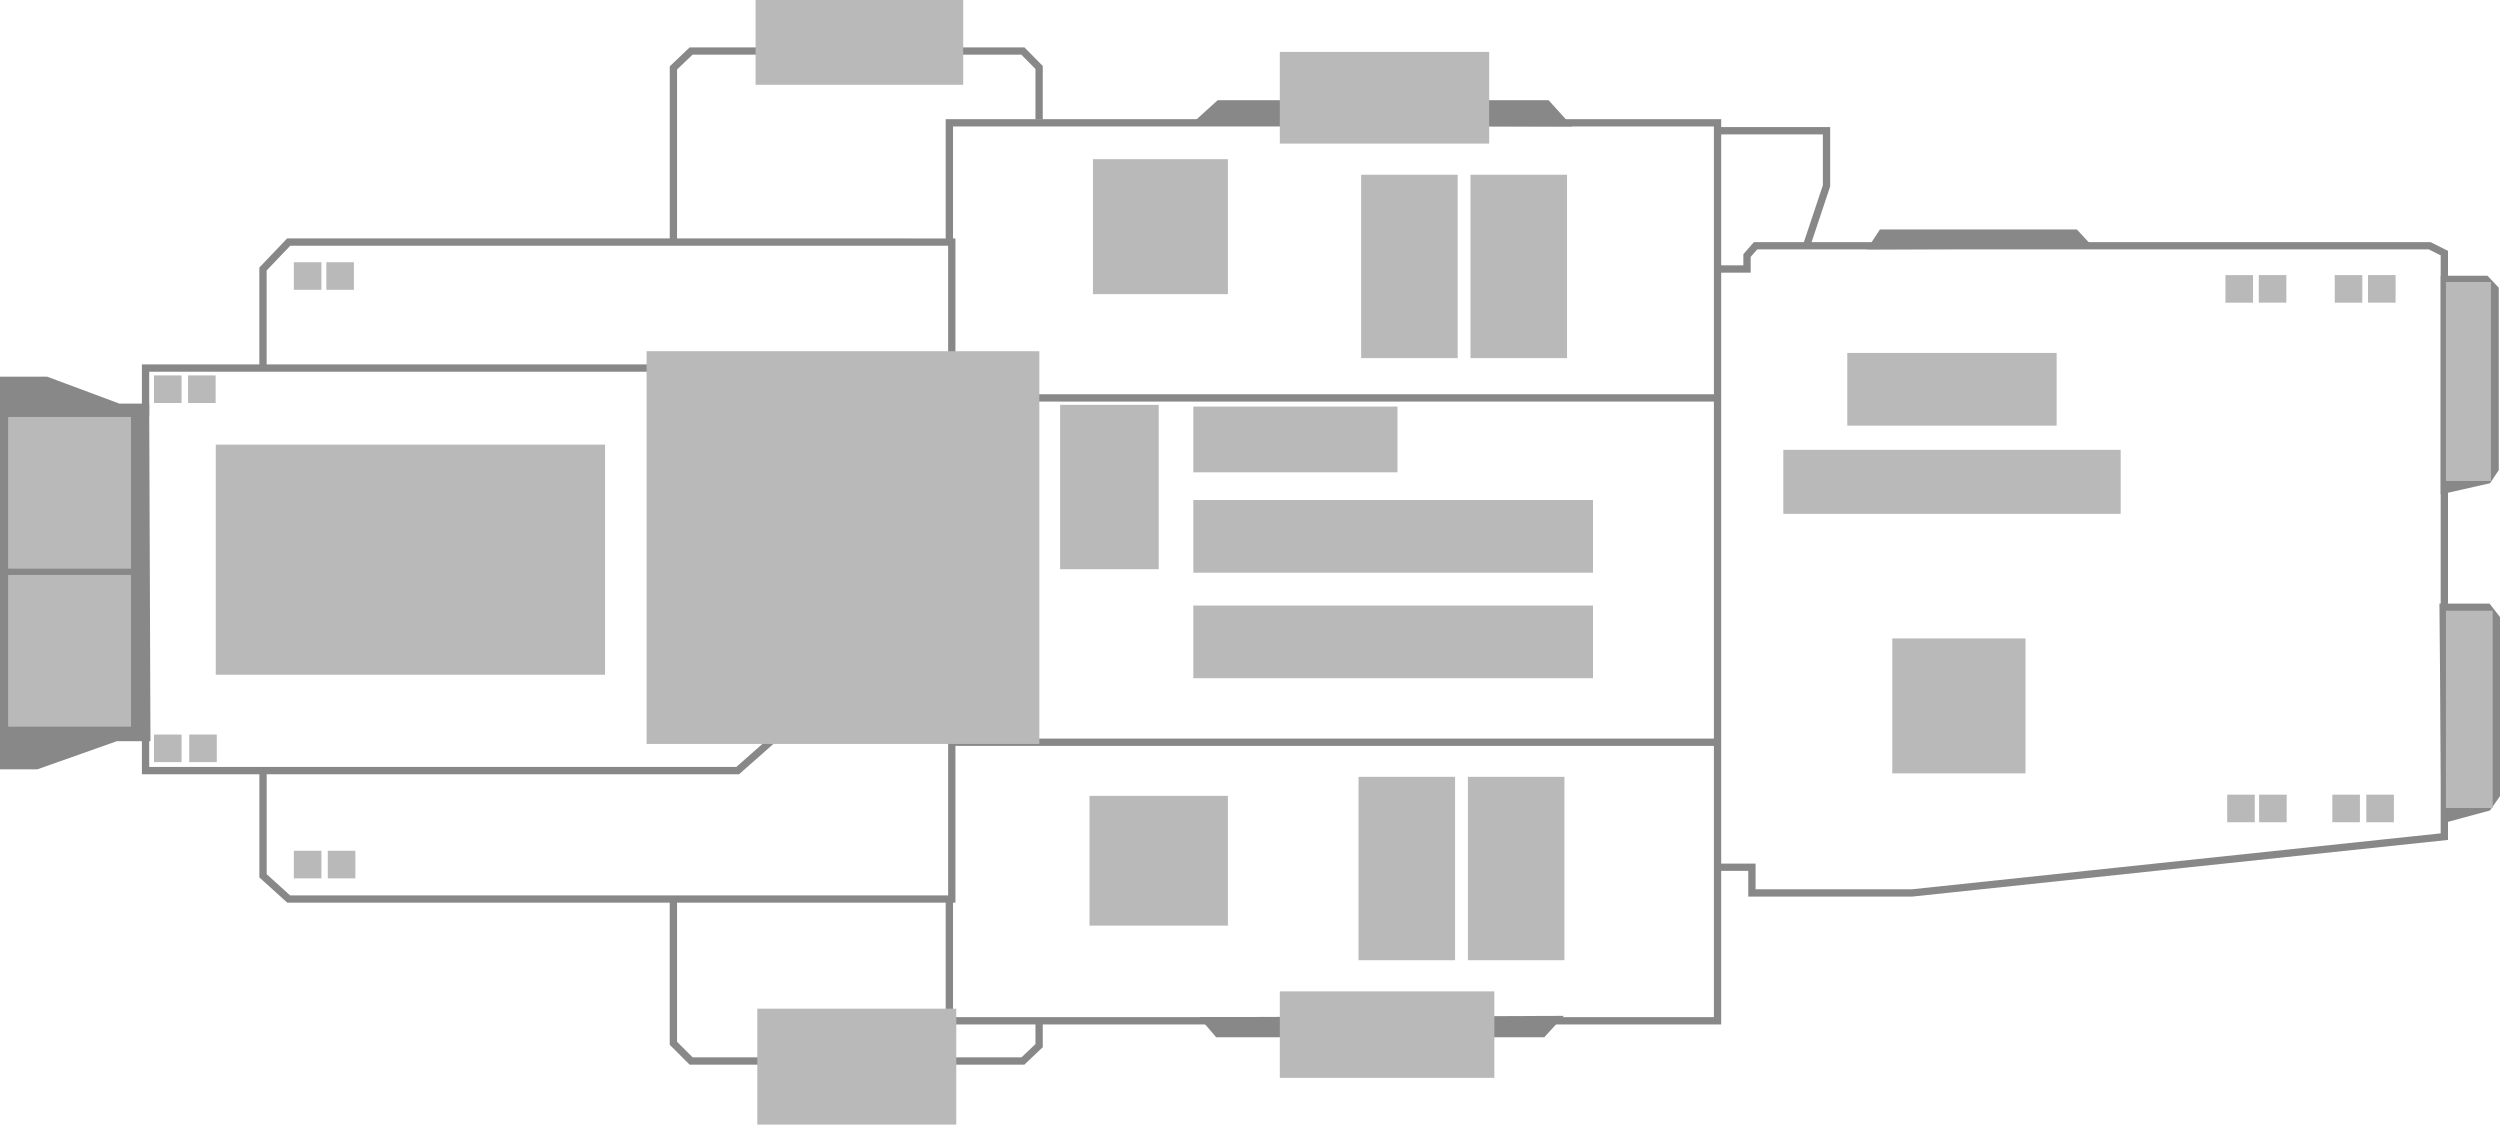 <?xml version="1.0" encoding="UTF-8" standalone="no"?>
<!-- Created with Inkscape (http://www.inkscape.org/) -->

<svg
   width="90.638mm"
   height="40.773mm"
   viewBox="0 0 90.638 40.773"
   version="1.1"
   id="svg7643"
   xml:space="preserve"
   class="raines-dc-board"
   xmlns="http://www.w3.org/2000/svg"
   xmlns:svg="http://www.w3.org/2000/svg"><defs
     id="defs7640" /><g
     id="frame"
     style="fill:none"
     transform="translate(-65.38,-43.784)"><path
       style="fill:#888888;fill-opacity:1;fill-rule:evenodd;stroke:#888888;stroke-width:0.265px;stroke-linecap:butt;stroke-linejoin:miter;stroke-opacity:1"
       d="m 70.657,58.548 h -0.976 l -2.617,-0.976 h -1.552 v 13.972 h 1.198 l 2.883,-1.02 h 1.109 z"
       id="path7830" /><path
       style="fill:none;fill-rule:evenodd;stroke:#888888;stroke-width:0.265px;stroke-linecap:butt;stroke-linejoin:miter;stroke-opacity:1"
       d="M 70.657,58.856 V 57.129 H 92.125 l 1.508,1.286 V 70.391 L 92.125,71.722 H 70.657 v -1.242"
       id="path7832" /><path
       style="fill:none;fill-rule:evenodd;stroke:#888888;stroke-width:0.265px;stroke-linecap:butt;stroke-linejoin:miter;stroke-opacity:1"
       d="m 74.915,57.085 v -3.548 l 0.931,-0.976 H 99.887 V 76.379 H 75.847 l -0.931,-0.843 v -3.77"
       id="path7930" /><path
       style="fill:none;fill-rule:evenodd;stroke:#888888;stroke-width:0.265px;stroke-linecap:butt;stroke-linejoin:miter;stroke-opacity:1"
       d="M 99.799,52.565 V 48.237 H 127.65 V 80.793 H 99.799 v -4.516"
       id="path7932" /><path
       style="fill:none;fill-rule:evenodd;stroke:#888888;stroke-width:0.265px;stroke-linecap:butt;stroke-linejoin:miter;stroke-opacity:1"
       d="M 127.65,58.211 H 99.799"
       id="path7934" /><path
       style="fill:none;fill-rule:evenodd;stroke:#888888;stroke-width:0.265px;stroke-linecap:butt;stroke-linejoin:miter;stroke-opacity:1"
       d="M 127.65,70.694 H 99.862"
       id="path7936" /><path
       style="fill:none;fill-rule:evenodd;stroke:#888888;stroke-width:0.265px;stroke-linecap:butt;stroke-linejoin:miter;stroke-opacity:1"
       d="m 103.053,48.112 v -1.882 l -0.588,-0.596 H 90.437 l -0.643,0.612 v 6.257"
       id="path7938" /><path
       style="fill:none;fill-rule:evenodd;stroke:#888888;stroke-width:0.265px;stroke-linecap:butt;stroke-linejoin:miter;stroke-opacity:1"
       d="m 89.794,76.339 v 5.269 l 0.643,0.643 H 102.465 l 0.588,-0.557 v -0.902"
       id="path7940" /><path
       style="fill:none;fill-rule:evenodd;stroke:#888888;stroke-width:0.265px;stroke-linecap:butt;stroke-linejoin:miter;stroke-opacity:1"
       d="m 127.565,75.226 h 1.331 v 0.931 h 5.81 L 154,74.117 V 52.96 l -0.532,-0.266 h -24.44 l -0.31,0.355 v 0.488 h -1.02"
       id="path7942" /><path
       style="fill:none;fill-rule:evenodd;stroke:#888888;stroke-width:0.265px;stroke-linecap:butt;stroke-linejoin:miter;stroke-opacity:1"
       d="m 127.565,48.524 h 4.036 v 1.996 l -0.71,2.129"
       id="path7944" /><path
       style="fill:#888888;fill-opacity:1;fill-rule:evenodd;stroke:#888888;stroke-width:0.265px;stroke-linecap:butt;stroke-linejoin:miter;stroke-opacity:1"
       d="m 133.311,52.691 0.298,-0.455 h 7.01 l 0.392,0.423 z"
       id="path7946" /><path
       style="fill:#888888;fill-opacity:1;fill-rule:evenodd;stroke:#888888;stroke-width:0.265px;stroke-linecap:butt;stroke-linejoin:miter;stroke-opacity:1"
       d="m 108.869,48.192 0.71,-0.643 h 11.887 l 0.621,0.688 z"
       id="path7948" /><path
       style="fill:#888888;fill-opacity:1;fill-rule:evenodd;stroke:#888888;stroke-width:0.265px;stroke-linecap:butt;stroke-linejoin:miter;stroke-opacity:1"
       d="m 109.135,80.792 0.399,0.466 h 11.776 l 0.466,-0.51 z"
       id="path7950" /><path
       style="fill:#888888;fill-opacity:1;fill-rule:evenodd;stroke:#888888;stroke-width:0.265px;stroke-linecap:butt;stroke-linejoin:miter;stroke-opacity:1"
       d="m 154,53.913 h 1.508 l 0.333,0.355 v 6.52 L 155.575,61.187 154,61.542 Z"
       id="path7952" /><path
       style="fill:#888888;fill-opacity:1;fill-rule:evenodd;stroke:#888888;stroke-width:0.265px;stroke-linecap:butt;stroke-linejoin:miter;stroke-opacity:1"
       d="m 153.956,65.8 h 1.619 l 0.31,0.399 v 6.409 l -0.31,0.444 -1.552,0.421 z"
       id="path7954" /></g><g
     id="sockets"
     transform="translate(-65.38,-43.784)"><rect
       style="fill:#b9b9b9;fill-opacity:1;stroke:none;stroke-width:0.161;stroke-linejoin:round;stroke-miterlimit:2.2;stroke-dashoffset:9.8;stroke-opacity:1"
       id="socket-64k7COMc2ky0_vapTun4YQ"
       width="1"
       height="1"
       x="76.033"
       y="74.629" /><rect
       style="fill:#b9b9b9;fill-opacity:1;stroke:none;stroke-width:0.161;stroke-linejoin:round;stroke-miterlimit:2.2;stroke-dashoffset:9.8;stroke-opacity:1"
       id="socket-sVUwsv6lIUeepm-y-E-JQg"
       width="1"
       height="1"
       x="77.264"
       y="74.629" /><rect
       style="fill:#b9b9b9;fill-opacity:1;stroke:none;stroke-width:0.5;stroke-linejoin:round;stroke-miterlimit:2.2;stroke-dashoffset:9.8;stroke-opacity:1"
       id="socket-Jmtnwo0KQki5QyEPPlBHrA"
       width="14.114"
       height="8.343"
       x="73.203"
       y="59.904"
       class="socket module"
       data-height="8"
       data-width="3"
       data-length="6" /><rect
       style="fill:#b9b9b9;fill-opacity:1;stroke:none;stroke-width:0.161;stroke-linejoin:round;stroke-miterlimit:2.2;stroke-dashoffset:9.8;stroke-opacity:1"
       id="socket-yQDF6P1-NUmelBHXFBEMwQ"
       width="1"
       height="1"
       x="76.033"
       y="53.291" /><rect
       style="fill:#b9b9b9;fill-opacity:1;stroke:none;stroke-width:0.161;stroke-linejoin:round;stroke-miterlimit:2.2;stroke-dashoffset:9.8;stroke-opacity:1"
       id="socket-PKoh_ciB6Uqix2uZlT4PpQ"
       width="1"
       height="1"
       x="77.211"
       y="53.291" /><rect
       style="fill:#b9b9b9;fill-opacity:1;stroke:none;stroke-width:0.161;stroke-linejoin:round;stroke-miterlimit:2.2;stroke-dashoffset:9.8;stroke-opacity:1"
       id="socket-HWB9N6PPBEajaK1UXRVOow"
       width="1"
       height="1"
       x="70.963"
       y="57.395" /><rect
       style="fill:#b9b9b9;fill-opacity:1;stroke:none;stroke-width:0.161;stroke-linejoin:round;stroke-miterlimit:2.2;stroke-dashoffset:9.8;stroke-opacity:1"
       id="socket-WM1WqzfqxESBV9mp0JNEow"
       width="1"
       height="1"
       x="72.198"
       y="57.395" /><rect
       style="fill:#b9b9b9;fill-opacity:1;stroke:none;stroke-width:0.161;stroke-linejoin:round;stroke-miterlimit:2.2;stroke-dashoffset:9.8;stroke-opacity:1"
       id="socket-72d0KsBXtEyUh0Tiusbj3Q"
       width="1"
       height="1"
       x="70.963"
       y="70.415" /><rect
       style="fill:#b9b9b9;fill-opacity:1;stroke:none;stroke-width:0.161;stroke-linejoin:round;stroke-miterlimit:2.2;stroke-dashoffset:9.8;stroke-opacity:1"
       id="socket-kPcLTtTiHU-gStSVTjekOw"
       width="1"
       height="1"
       x="72.24"
       y="70.415" /><rect
       style="fill:#b9b9b9;fill-opacity:1;stroke:none;stroke-width:0.5;stroke-linejoin:round;stroke-miterlimit:2.2;stroke-dashoffset:9.8;stroke-opacity:1"
       id="socket-bRgUlaoQJ0S7M91zMpdAdA"
       width="14.239"
       height="14.239"
       x="88.822"
       y="56.517"
       class="socket module"
       data-height="6"
       data-width="6"
       data-length="6" /><rect
       style="fill:#b9b9b9;fill-opacity:1;stroke:none;stroke-width:0.5;stroke-linejoin:round;stroke-miterlimit:2.2;stroke-dashoffset:9.8;stroke-opacity:1"
       id="socket-WwMGqYiU7E6lp7ID47phqA"
       width="7.214"
       height="4.203"
       x="92.836"
       y="80.354"
       class="socket mount"
       data-height="3"
       data-width="4"
       data-length="5" /><rect
       style="fill:#b9b9b9;fill-opacity:1;stroke:none;stroke-width:0.5;stroke-linejoin:round;stroke-miterlimit:2.2;stroke-dashoffset:9.8;stroke-opacity:1"
       id="socket-PDKmGfvpykODc3XHDQ7WBw"
       width="7.527"
       height="3.074"
       x="92.774"
       y="43.784"
       class="socket mount"
       data-width="4"
       data-length="5"
       data-height="3" /><rect
       style="fill:#b9b9b9;fill-opacity:1;stroke:none;stroke-width:0.5;stroke-linejoin:round;stroke-miterlimit:2.2;stroke-dashoffset:9.8;stroke-opacity:1"
       id="socket-gkfIwYzn7kGhG6MW9uxBmw"
       width="7.59"
       height="3.325"
       x="111.78"
       y="45.665"
       class="socket mount"
       data-height="3"
       data-width="4"
       data-length="3" /><rect
       style="fill:#b9b9b9;fill-opacity:1;stroke:none;stroke-width:0.5;stroke-linejoin:round;stroke-miterlimit:2.2;stroke-dashoffset:9.8;stroke-opacity:1"
       id="socket-V42tXibIR0e4u6riIHYZOw"
       width="4.893"
       height="4.893"
       x="105.005"
       y="49.555"
       class="socket module"
       data-height="2"
       data-width="2"
       data-length="2" /><rect
       style="fill:#b9b9b9;fill-opacity:1;stroke:none;stroke-width:0.5;stroke-linejoin:round;stroke-miterlimit:2.2;stroke-dashoffset:9.8;stroke-opacity:1"
       id="socket-ixVX_-v6JEyGqFpX8ygF2w"
       width="3.575"
       height="5.959"
       x="103.814"
       y="58.462" /><rect
       style="fill:#b9b9b9;fill-opacity:1;stroke:none;stroke-width:0.5;stroke-linejoin:round;stroke-miterlimit:2.2;stroke-dashoffset:9.8;stroke-opacity:1"
       id="socket-p-m7ijS6ukuqzuBT5NE_lA"
       width="5.018"
       height="4.705"
       x="104.88"
       y="72.638"
       class="socket module"
       data-height="2"
       data-width="2"
       data-length="2" /><rect
       style="fill:#b9b9b9;fill-opacity:1;stroke:none;stroke-width:0.342;stroke-linejoin:round;stroke-miterlimit:2.2;stroke-dashoffset:9.8;stroke-opacity:1"
       id="socket-XA5Iig0DV0yG7NmkjUmCWw"
       width="3.5"
       height="6.649"
       x="114.728"
       y="50.119" /><rect
       style="fill:#b9b9b9;fill-opacity:1;stroke:none;stroke-width:0.342;stroke-linejoin:round;stroke-miterlimit:2.2;stroke-dashoffset:9.8;stroke-opacity:1"
       id="socket-swO4X-XfeEe5Zxxzt5jrbw"
       width="3.5"
       height="6.649"
       x="118.693"
       y="50.119" /><rect
       style="fill:#b9b9b9;fill-opacity:1;stroke:none;stroke-width:0.342;stroke-linejoin:round;stroke-miterlimit:2.2;stroke-dashoffset:9.8;stroke-opacity:1"
       id="socket-abVFBhMjd0iBBaDBdNcYiw"
       width="3.5"
       height="6.649"
       x="114.634"
       y="71.948" /><rect
       style="fill:#b9b9b9;fill-opacity:1;stroke:none;stroke-width:0.342;stroke-linejoin:round;stroke-miterlimit:2.2;stroke-dashoffset:9.8;stroke-opacity:1"
       id="socket-chU_9B2_gk2uMJW_5bLM0A"
       width="3.5"
       height="6.649"
       x="118.599"
       y="71.948" /><rect
       style="fill:#b9b9b9;fill-opacity:1;stroke:none;stroke-width:0.5;stroke-linejoin:round;stroke-miterlimit:2.2;stroke-dashoffset:9.8;stroke-opacity:1"
       id="socket-D3zoB0PetEC973iUck_mNQ"
       width="7.778"
       height="3.136"
       x="111.78"
       y="79.726"
       class="socket mount"
       data-height="3"
       data-width="4"
       data-length="3" /><rect
       style="fill:#b9b9b9;fill-opacity:1;stroke:none;stroke-width:0.5;stroke-linejoin:round;stroke-miterlimit:2.2;stroke-dashoffset:9.8;stroke-opacity:1"
       id="socket-O_Y-AJc7r0alOg36rvY6MQ"
       width="7.402"
       height="2.384"
       x="108.644"
       y="58.524"
       class="socket compartment"
       data-width="3"
       data-height="1"
       data-length="3" /><rect
       style="fill:#b9b9b9;fill-opacity:1;stroke:none;stroke-width:0.5;stroke-linejoin:round;stroke-miterlimit:2.2;stroke-dashoffset:9.8;stroke-opacity:1"
       id="socket-6Tzo7268MEqgyFxnGvLKUg"
       width="14.49"
       height="2.635"
       x="108.644"
       y="61.912"
       class="socket compartment"
       data-width="4"
       data-height="1"
       data-length="6" /><rect
       style="fill:#b9b9b9;fill-opacity:1;stroke:none;stroke-width:0.5;stroke-linejoin:round;stroke-miterlimit:2.2;stroke-dashoffset:9.8;stroke-opacity:1"
       id="socket-98N-YI_1WUOs--qPYlt-7g"
       width="14.49"
       height="2.635"
       x="108.644"
       y="65.738"
       class="socket compartment"
       data-width="4"
       data-height="1"
       data-length="6" /><rect
       style="fill:#b9b9b9;fill-opacity:1;stroke:none;stroke-width:0.5;stroke-linejoin:round;stroke-miterlimit:2.2;stroke-dashoffset:9.8;stroke-opacity:1"
       id="socket-5APOD4UfSkGdkm9WWdAvLA"
       width="7.59"
       height="2.635"
       x="132.354"
       y="56.58"
       class="socket compartment"
       data-width="3"
       data-height="1"
       data-length="3" /><rect
       style="fill:#b9b9b9;fill-opacity:1;stroke:none;stroke-width:0.5;stroke-linejoin:round;stroke-miterlimit:2.2;stroke-dashoffset:9.8;stroke-opacity:1"
       id="socket-lorATFhkTkeZQYThYOHazg"
       width="12.232"
       height="2.321"
       x="130.034"
       y="60.093"
       class="socket compartment"
       data-width="4"
       data-height="1"
       data-length="6" /><rect
       style="fill:#b9b9b9;fill-opacity:1;stroke:none;stroke-width:0.5;stroke-linejoin:round;stroke-miterlimit:2.2;stroke-dashoffset:9.8;stroke-opacity:1"
       id="socket-foApM84hT0GpEw4GaFv38w"
       width="4.83"
       height="4.893"
       x="133.985"
       y="66.93"
       class="socket module"
       data-height="3"
       data-width="3"
       data-length="3" /><rect
       style="fill:#b9b9b9;fill-opacity:1;stroke:none;stroke-width:0.161;stroke-linejoin:round;stroke-miterlimit:2.2;stroke-dashoffset:9.8;stroke-opacity:1"
       id="socket-PwUrxXjlyUu17wm_1egH5w"
       width="1"
       height="1"
       x="146.064"
       y="53.758" /><rect
       style="fill:#b9b9b9;fill-opacity:1;stroke:none;stroke-width:0.161;stroke-linejoin:round;stroke-miterlimit:2.2;stroke-dashoffset:9.8;stroke-opacity:1"
       id="socket-DQ-AGI_yxUee-Kh4_GUj4w"
       width="1"
       height="1"
       x="147.272"
       y="53.757" /><rect
       style="fill:#b9b9b9;fill-opacity:1;stroke:none;stroke-width:0.163;stroke-linejoin:round;stroke-miterlimit:2.2;stroke-dashoffset:9.8;stroke-opacity:1"
       id="socket-Y76fWLkxIUyfnBNczf4M2Q"
       width="1"
       height="1"
       x="146.127"
       y="72.595" /><rect
       style="fill:#b9b9b9;fill-opacity:1;stroke:none;stroke-width:0.163;stroke-linejoin:round;stroke-miterlimit:2.2;stroke-dashoffset:9.8;stroke-opacity:1"
       id="socket-JLvNHNAQtESCqSeFRKSuiw"
       width="1"
       height="1"
       x="147.284"
       y="72.595" /><rect
       style="fill:#b9b9b9;fill-opacity:1;stroke:none;stroke-width:0.161;stroke-linejoin:round;stroke-miterlimit:2.2;stroke-dashoffset:9.8;stroke-opacity:1"
       id="socket-aINACAZr20ekYtaCN7WKjw"
       width="1"
       height="1"
       x="150.026"
       y="53.758" /><rect
       style="fill:#b9b9b9;fill-opacity:1;stroke:none;stroke-width:0.161;stroke-linejoin:round;stroke-miterlimit:2.2;stroke-dashoffset:9.8;stroke-opacity:1"
       id="socket-QJjiMs7iEEW2SjEsXL8Ccg"
       width="1"
       height="1"
       x="151.233"
       y="53.757" /><rect
       style="fill:#b9b9b9;fill-opacity:1;stroke:none;stroke-width:0.163;stroke-linejoin:round;stroke-miterlimit:2.2;stroke-dashoffset:9.8;stroke-opacity:1"
       id="socket-8W2UOri48kyRtYsvhQyt7Q"
       width="1"
       height="1"
       x="149.939"
       y="72.595" /><rect
       style="fill:#b9b9b9;fill-opacity:1;stroke:none;stroke-width:0.163;stroke-linejoin:round;stroke-miterlimit:2.2;stroke-dashoffset:9.8;stroke-opacity:1"
       id="socket-ql6PI6c9PUW-24ekw6GNLQ"
       width="1"
       height="1"
       x="151.171"
       y="72.595" /><rect
       style="fill:#b9b9b9;fill-opacity:1;stroke:none;stroke-width:0.5;stroke-linejoin:round;stroke-miterlimit:2.2;stroke-dashoffset:9.8;stroke-opacity:1"
       id="socket-4ZfX6MNmh0SEfIDpmsql7g"
       width="1.631"
       height="7.214"
       x="154.058"
       y="54.008" /><rect
       style="fill:#b9b9b9;fill-opacity:1;stroke:none;stroke-width:0.5;stroke-linejoin:round;stroke-miterlimit:2.2;stroke-dashoffset:9.8;stroke-opacity:1"
       id="socket-F0ZcwEm4IEKgE8yOLAi85w"
       width="1.694"
       height="7.151"
       x="154.058"
       y="65.926" /><rect
       style="fill:#b9b9b9;fill-opacity:1;stroke:none;stroke-width:0.35;stroke-linejoin:round;stroke-miterlimit:2.2;stroke-dashoffset:9.8;stroke-opacity:1"
       id="socket--F8ZWx5dZEm5KwUGcS_2-Q"
       width="4.454"
       height="5.5"
       x="65.675"
       y="58.901" /><rect
       style="fill:#b9b9b9;fill-opacity:1;stroke:none;stroke-width:0.35;stroke-linejoin:round;stroke-miterlimit:2.2;stroke-dashoffset:9.8;stroke-opacity:1"
       id="socket-tOYKujbcZUaa3yCggSN5FA"
       width="4.454"
       height="5.5"
       x="65.675"
       y="64.629" /></g></svg>
